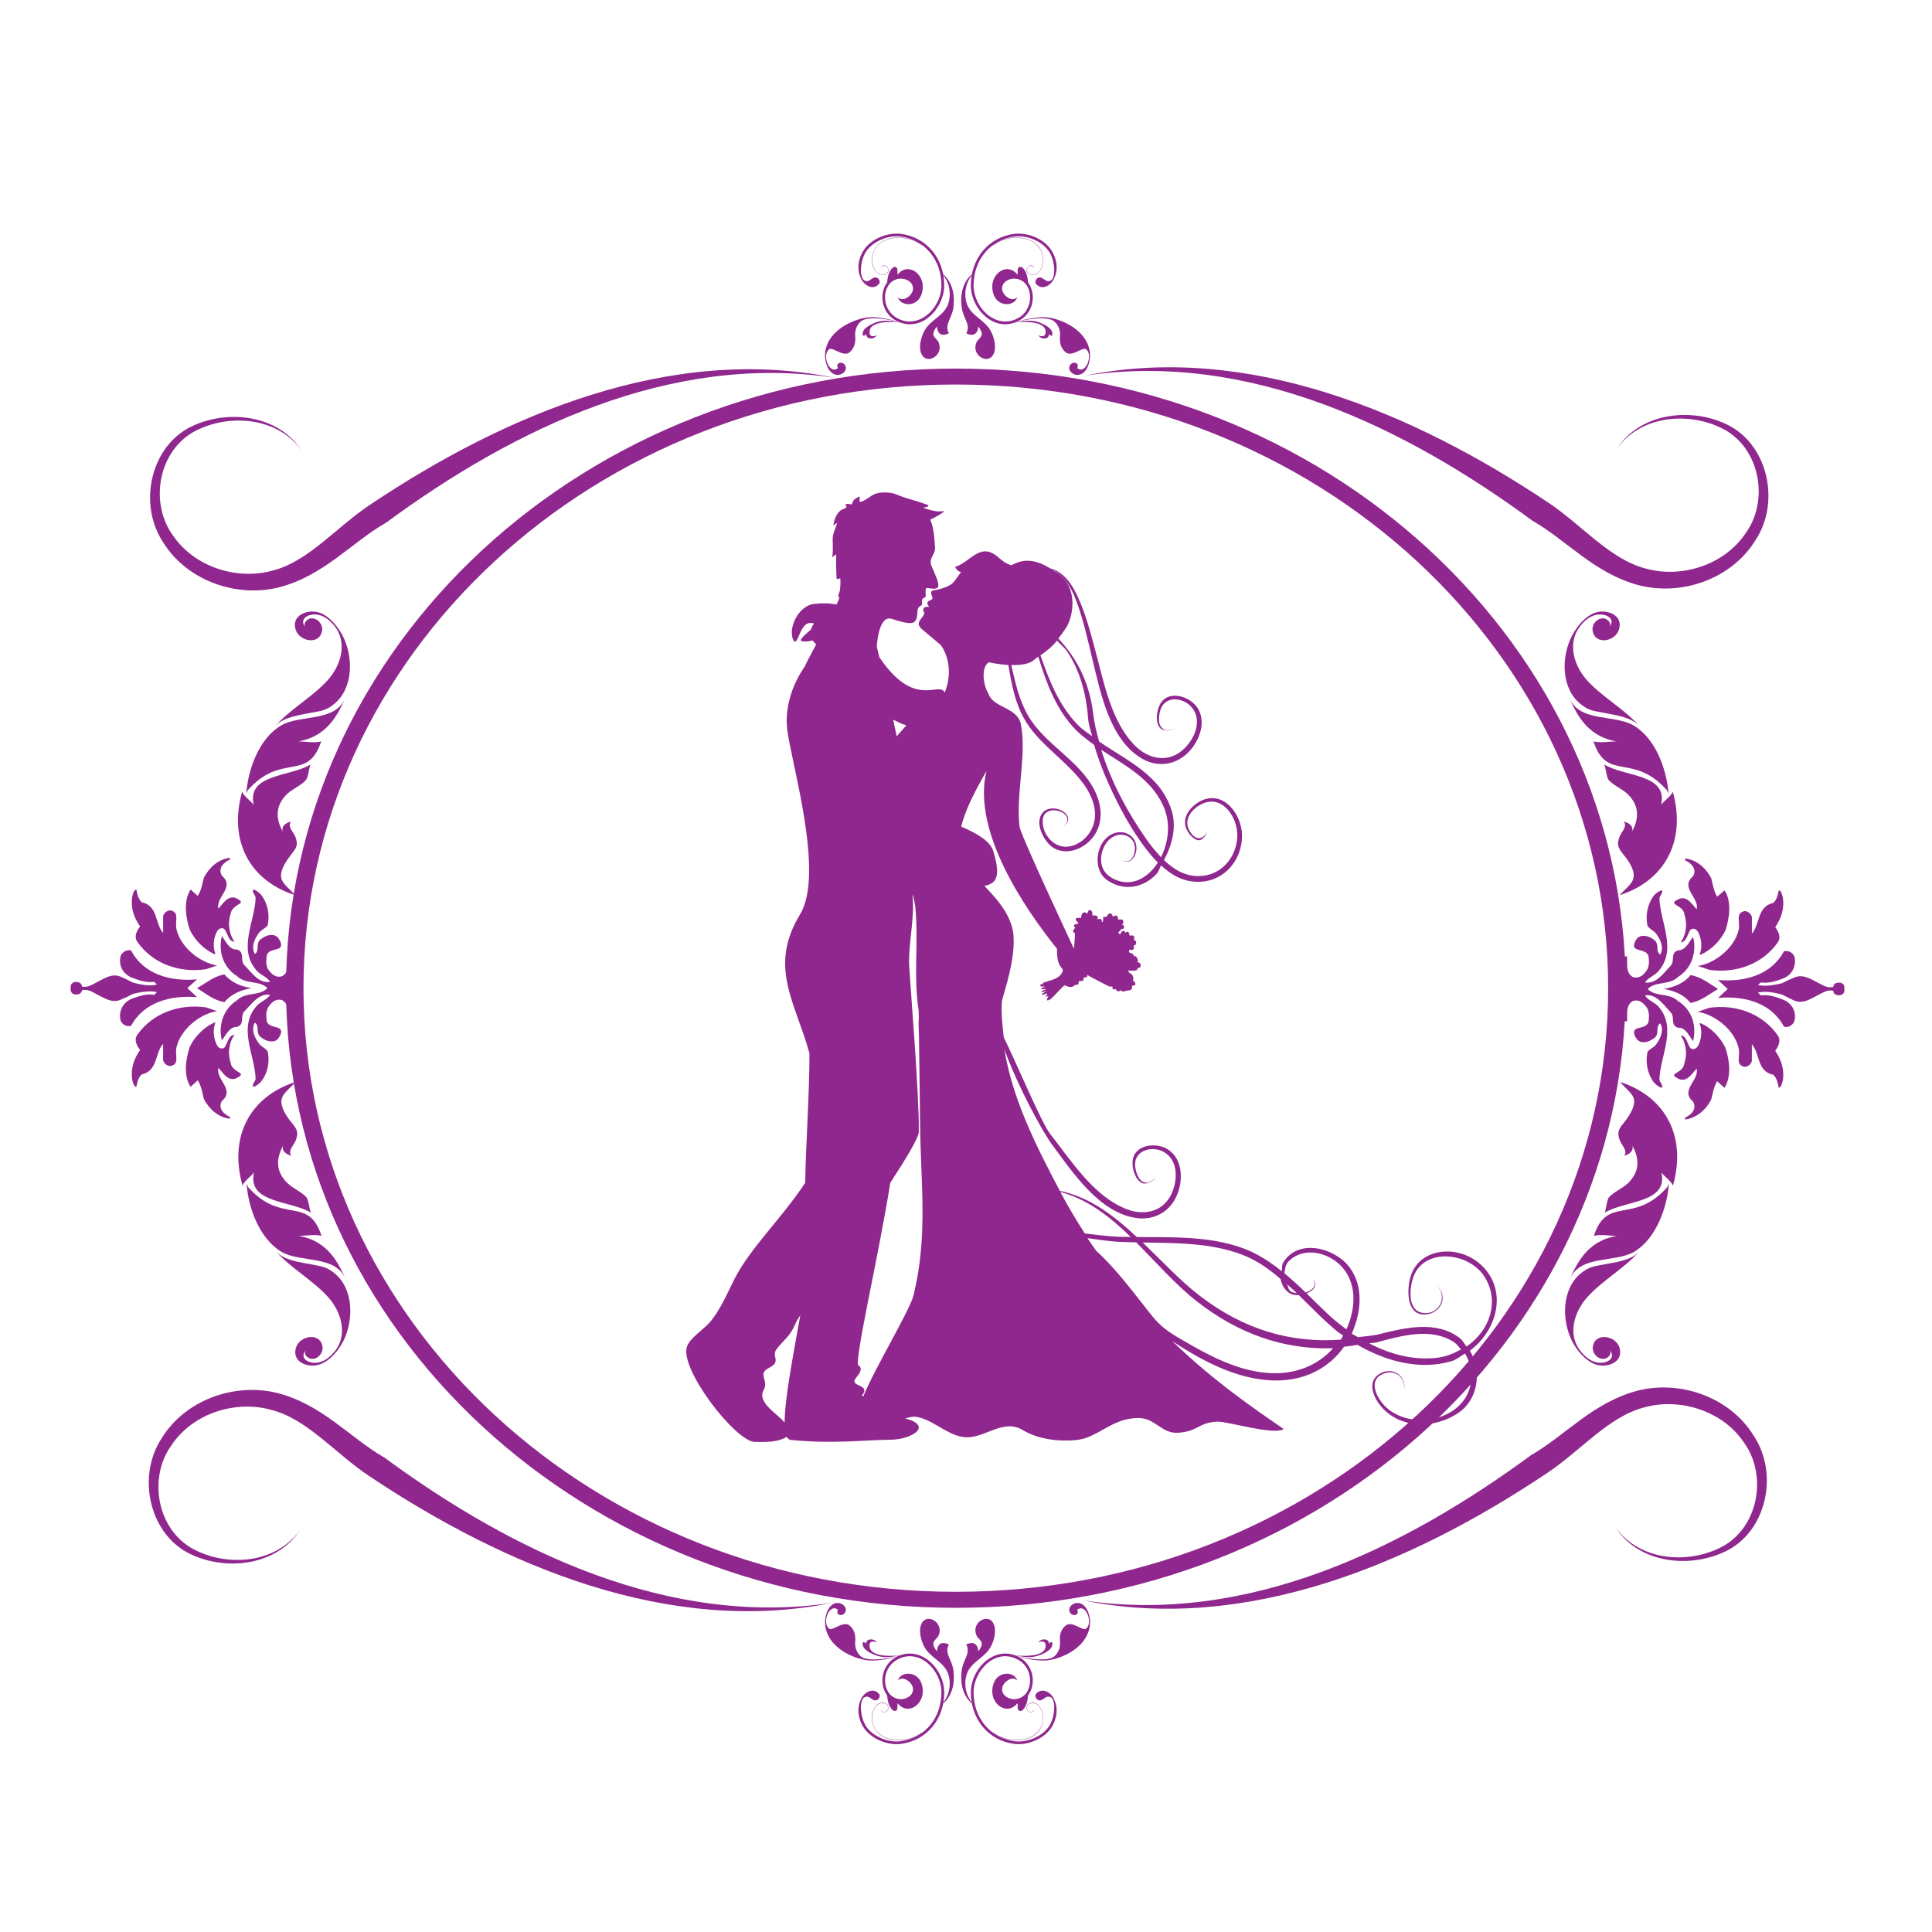 <?xml version="1.0" encoding="utf-8"?>
<!-- Generator: Adobe Illustrator 16.0.0, SVG Export Plug-In . SVG Version: 6.00 Build 0)  -->
<!DOCTYPE svg PUBLIC "-//W3C//DTD SVG 1.1//EN" "http://www.w3.org/Graphics/SVG/1.1/DTD/svg11.dtd">
<svg version="1.1" id="Layer_1" xmlns="http://www.w3.org/2000/svg" xmlns:xlink="http://www.w3.org/1999/xlink" x="0px" y="0px"
	 width="100px" height="100px" viewBox="0 0 100 100" enable-background="new 0 0 100 100" xml:space="preserve">
<g>
	<g>
		<path fill="none" d="M67.933,66.165c0.304,0.378,0.055,0.646-0.305,0.778c0.378,0.369,0.756,0.747,1.144,1.11
			c0.286,0.272,0.6,0.513,0.922,0.753c0.438-0.982,0.553-2.162-0.083-3.048c-0.637-0.886-2.062-1.323-2.914-0.47
			c-0.156,0.156-0.184,0.392-0.216,0.613c0.378,0.313,0.741,0.646,1.102,0.995C67.933,66.791,68.199,66.543,67.933,66.165z"/>
		<path fill="none" d="M67.121,66.93c-0.166-0.162-0.341-0.304-0.507-0.457c0.064,0.126,0.068,0.286,0.193,0.37
			C66.89,66.902,67.01,66.916,67.121,66.93z"/>
		<path fill="none" d="M69.398,69.34c0.046-0.068,0.082-0.146,0.12-0.215c-0.074-0.06-0.171-0.103-0.245-0.162
			c-0.732-0.591-1.378-1.272-2.047-1.928c-0.18,0.005-0.354-0.022-0.475-0.096c-0.258-0.162-0.415-0.442-0.471-0.742
			c-0.59-0.503-1.217-0.959-1.973-1.249c-1.632-0.623-3.42-0.608-5.163-0.637c1.005,0.964,1.955,1.996,2.969,2.77
			C64.346,68.793,66.771,69.534,69.398,69.34z"/>
		<path fill="none" d="M60.096,44.369c0.423-0.872,0.502-1.862,0.078-2.738c-0.65-1.356-1.969-2.029-3.177-2.822
			c0.517,1.664,1.383,3.273,2.352,4.647C59.57,43.774,59.823,44.078,60.096,44.369z"/>
		<path fill="none" d="M53.854,33.918c0.461,1.332,0.978,2.641,1.982,3.65c0.202,0.203,0.456,0.36,0.691,0.535
			c-0.074-0.295-0.176-0.585-0.203-0.885c-0.092-1.221-0.387-2.448-1.078-3.481c-0.147-0.221-0.36-0.382-0.535-0.58
			C54.462,33.466,54.176,33.701,53.854,33.918z"/>
		<path fill="none" d="M40.204,69.82c-0.318,0.415,0.294,0.632-0.42,0.991c-0.588,0.295,0.019,0.649-0.249,1.121
			c-0.364,0.646,0.618,1.17,1.079,1.696c0-1.255,0.461-3.577,0.812-5.56c-0.129,0.202-0.212,0.351-0.249,0.433
			C40.872,69.212,40.604,69.304,40.204,69.82z"/>
		<path fill="none" d="M56.149,63.846c0.571,0.064,1.152,0.144,1.678,0.166c0.23,0.01,0.471,0.01,0.7,0.014
			c-1.078-1.05-2.24-1.959-3.642-2.327c0.009,0.019,0.019,0.037,0.027,0.055C55.311,62.5,55.725,63.182,56.149,63.846z"/>
		<path fill="none" d="M71.242,69.484c-0.129,0.031-0.249,0.022-0.369,0.05c1.061,0.55,2.231,0.877,3.458,0.751
			c0.488-0.05,0.903-0.225,1.291-0.438c-0.12-0.142-0.227-0.29-0.388-0.396C74.018,68.695,72.524,69.147,71.242,69.484z"/>
		<path fill="none" d="M46.911,37.537c-0.276-0.064-0.451-0.189-0.682-0.286c0.065,0.286,0.125,0.572,0.184,0.858
			C46.648,37.841,46.865,37.611,46.911,37.537z"/>
		<path fill="none" d="M61.916,67.331c-1.074-0.843-2.061-1.982-3.106-3.028c-0.332-0.009-0.669-0.014-0.991-0.032
			c-0.488-0.027-1.015-0.116-1.531-0.185c0.147,0.235,0.305,0.437,0.457,0.659c1.322,1.198,2.595,3.089,3.158,3.675
			c0.488,0.515,1.152,0.852,1.761,1.206c1.263,0.721,2.646,1.384,4.125,1.448c1.231,0.056,2.402-0.373,3.214-1.29
			C66.439,69.875,64.041,69.013,61.916,67.331z"/>
		<path fill="none" d="M47.566,53.687c-0.019-0.439-0.028-0.794-0.009-1.025c0-0.123-0.005-0.243-0.01-0.359
			c-0.276-1.792,0.004-3.558-0.171-5.356c-0.023-0.207-0.078-0.401-0.124-0.604c0,0.004-0.024,0.009-0.024,0.009
			c0.134,1.189-0.235,2.512-0.166,3.71c0.061,1.032,0.521,6.63,0.494,8.524c-0.005,0.3-0.627,1.332-1.476,2.637
			c-0.618,3.899-1.908,9.321-1.641,9.46c0.277,0.151-0.028,0.502-0.139,0.642c-0.382,0.487,0.83,0.295,0.305,0.917
			c0.037-0.006,0.046,0.032,0.074,0.041c0.646-1.554,2.407-4.439,2.609-5.251c0.755-3.14,0.359-5.771,0.332-8.972
			C47.616,57.673,47.593,55.649,47.566,53.687z"/>
		<path fill="none" stroke="#90278E" stroke-width="0" stroke-linecap="round" stroke-linejoin="round" d="M60.662,58.973
			c0.014,0.088,0.023,0.176,0.037,0.259"/>
		<path fill="#90278E" d="M60.787,37.496c0.055,0.064,0.045,0.115,0.018,0.166C60.832,37.615,60.832,37.56,60.787,37.496z"/>
		<path fill="#90278E" d="M59.708,60.763c0.078,0.036,0.092,0.087,0.088,0.142C59.8,60.854,59.782,60.804,59.708,60.763z"/>
		<path fill="#90278E" d="M77.097,65.994c-1.041-1.646-3.554-1.618-4.079,0.06c-0.208,0.659-0.245,2.057,0.773,1.982
			c0.816-0.069,1.189-0.95,0.567-1.502c0.613,0.586,0.12,1.563-0.733,1.419c-0.839-0.143-0.663-1.456-0.409-2.005
			c0.645-1.373,2.876-1.112,3.65,0.179c0.761,1.259,0.235,2.753-0.958,3.569c-0.12-0.148-0.204-0.327-0.36-0.443
			c-1.208-0.922-2.816-0.533-4.158-0.197c-0.378,0.097-0.729,0.101-1.097,0.156c-0.106-0.064-0.222-0.11-0.327-0.186
			c0.493-1.096,0.631-2.446-0.12-3.438c-0.757-1.005-2.66-1.517-3.435-0.227c-0.074,0.124-0.046,0.286-0.064,0.438
			c-0.655-0.52-1.352-0.981-2.186-1.254c-1.705-0.57-3.531-0.502-5.319-0.516c-1.185-1.111-2.453-2.075-3.983-2.389
			c-1.227-2.318-2.462-4.761-2.872-7.33c0.678,1.899,1.974,4.271,2.476,4.947c1.06,1.424,2.448,3.536,4.38,3.79
			c0.881,0.119,1.673-0.305,2.047-1.121c0.35-0.746,0.359-1.877-0.393-2.401c-0.613-0.438-1.83-0.304-1.876,0.613
			c-0.019,0.373,0.139,0.954,0.525,1.106c0.212,0.082,0.637-0.152,0.65-0.342c-0.023,0.148-0.31,0.305-0.43,0.313
			c-0.405,0.019-0.57-0.508-0.607-0.825c-0.106-0.898,0.986-1.152,1.604-0.683c0.682,0.503,0.571,1.604,0.184,2.255
			c-0.47,0.789-1.374,0.944-2.199,0.636c-1.729-0.646-2.908-2.529-3.996-3.913c-0.447-0.563-1.762-3.715-2.397-4.992
			c-0.064-0.608-0.143-1.217-0.097-1.845c0.022-0.295,0.917-2.632,0.503-3.941c-0.268-0.843-0.84-1.447-1.406-2.052
			c0.649-0.129,0.853-0.525,0.447-1.83c-0.157-0.489-0.858-0.908-1.651-1.24c0.193-0.802,0.654-1.738,1.309-2.881
			c-0.765,3.121,1.982,7.123,3.651,9.206c-0.027,1.052,0.368,0.927,0.286,1.172c-0.139,0.418-0.701,0.451-1.032,0.604
			c0.014,0.019,0.027,0.036,0.036,0.051c-0.047,0-0.102,0-0.156,0.018c-0.019,0.046,0.009,0.056,0.055,0.056
			c-0.009,0-0.027,0.004-0.046,0.004c0,0.069,0.115,0.051,0.202,0.042c0,0.004,0.01,0.014,0.01,0.027
			c-0.01,0-0.023,0.005-0.032,0.005c-0.041,0.02-0.083,0.042-0.125,0.057c-0.009,0.014-0.009,0.041,0,0.055
			c0.057,0.014,0.102-0.01,0.157-0.01c0.009,0,0.027-0.004,0.041-0.004c0.005,0.009,0.014,0.022,0.014,0.032
			c-0.101,0.032-0.229,0.073-0.216,0.124c0.061,0.009,0.105,0,0.151-0.019c0.028-0.005,0.064-0.023,0.093-0.032
			c0.005,0.009,0.01,0.014,0.01,0.014c-0.093,0.055-0.254,0.135-0.236,0.199c0.038-0.032,0.125-0.032,0.171-0.046
			c0.027-0.01,0.065-0.032,0.102-0.043c0.005,0.014,0.01,0.028,0.014,0.043c-0.041,0.036-0.078,0.077-0.06,0.123
			c0.032,0.015,0.064-0.004,0.092-0.027c0.01,0.014,0.01,0.027,0.019,0.042c-0.046,0.05-0.083,0.109-0.064,0.176
			c0.056,0.014,0.088-0.005,0.111-0.039c0.004,0.01,0.009,0.021,0.009,0.025c0.175-0.103,0.618-0.65,0.788-0.762
			c0.23,0.101,0.3,0.114,0.457,0.055c0.009-0.037,0.082-0.041,0.087-0.073c0.046,0.005,0.125-0.032,0.171-0.019
			c-0.01-0.051,0.027-0.129,0.019-0.181c0.064,0.021,0.165-0.027,0.235-0.014c-0.005-0.051,0.027-0.128,0.019-0.17
			c0.05,0.005,0.124-0.027,0.17-0.018c0.01-0.037,0.01-0.074,0.01-0.117c0.193,0.121,1.078,0.572,1.129,0.595
			c0.037,0.019,0.115,0,0.161,0.004c0.019,0.048,0.037,0.107,0.046,0.153c0.074,0.014,0.098-0.009,0.157-0.023
			c-0.01,0.074,0.061,0.129,0.129,0.12c0.064,0,0.083-0.019,0.129-0.069c0.064,0.161,0.239,0.032,0.351,0.027
			c0.147-0.004,0.259-0.055,0.212-0.235c0.083-0.022,0.222-0.022,0.171-0.146c-0.032-0.083-0.078-0.121-0.148-0.135
			c0.015-0.005,0.033-0.009,0.047-0.014c0.014-0.11,0.005-0.221-0.078-0.295c-0.078-0.078-0.189-0.101-0.171-0.22
			c0.042,0,0.069,0.028,0.124,0.023c0.028,0,0.047-0.009,0.074-0.009c0.019,0,0.056,0.014,0.083,0.009
			c0.041,0,0.147-0.018,0.175-0.06c0.01-0.023,0.01-0.047,0-0.07c0.07,0.009,0.171-0.05,0.176-0.119
			c0.009-0.116-0.064-0.203-0.185-0.189c0.083-0.05,0.027-0.175-0.009-0.235c-0.046-0.092-0.103-0.101-0.194-0.074
			c0.042-0.023,0.019-0.097-0.009-0.12c-0.056-0.046-0.139-0.023-0.185-0.083c-0.037-0.051-0.028-0.129,0.042-0.143
			c0.041-0.009,0.06,0.032,0.078,0.032c0.056,0,0.064-0.055,0.11-0.064c0.005-0.051,0.019-0.147-0.037-0.152
			c0.056-0.046,0.13-0.038,0.148-0.12c0.022-0.069,0.009-0.184-0.093-0.175c-0.01-0.07,0.027-0.171-0.027-0.227
			c-0.037-0.037-0.166-0.041-0.203-0.009c-0.037-0.055-0.005-0.147-0.083-0.198c-0.064-0.032-0.111,0-0.147,0.05
			c-0.014-0.083-0.074-0.143-0.162-0.087c-0.077,0.046-0.041,0.166-0.17,0.134c0.005-0.047-0.041-0.083,0-0.116
			c0.064-0.064,0.102-0.009,0.083-0.12c0.073-0.004,0.157-0.009,0.185-0.092c0.022-0.083-0.055-0.147-0.129-0.147
			c0.036-0.033,0.063,0.005,0.078-0.056c0.014-0.042,0.014-0.124-0.004-0.166c-0.052-0.083-0.177-0.037-0.259-0.046
			c-0.01-0.069,0.009-0.152-0.064-0.193c-0.083-0.046-0.134,0.041-0.213,0.05c0.01-0.105-0.096-0.216-0.202-0.152
			c-0.055,0.032-0.065,0.125-0.129,0.152c-0.042,0.019-0.111,0-0.157,0.005c-0.009,0.06,0.027,0.313-0.092,0.263
			c0.037-0.037,0.037-0.102-0.019-0.134c-0.074-0.046-0.147-0.009-0.222,0c0.074-0.027,0.051-0.143,0-0.18
			c-0.046-0.027-0.166-0.027-0.221-0.009l-0.005,0.005c0.005-0.088,0.005-0.203-0.064-0.263c-0.134-0.12-0.171,0.088-0.207,0.17
			c-0.037-0.087-0.166-0.11-0.236-0.041c-0.06,0.05-0.078,0.175-0.082,0.249c-0.069,0.005-0.227-0.037-0.264,0.037
			c-0.073,0.125,0.231,0.207,0.079,0.262c-0.047,0.014-0.11,0.009-0.152,0.046c-0.074,0.069,0.01,0.115,0.037,0.175
			c-0.046,0.032-0.134,0.129-0.111,0.198c0.01,0.023,0.065,0.042,0.084,0.055c0.032,0.028-0.037,0.835-0.046,0.812
			c-0.061-0.143-2.572-5.481-2.804-6.27c-0.221-1.646,0.378-3.715,0.064-5.338c-0.171-0.89-1.429-0.848-1.673-1.572
			c-0.318-0.525-0.373-1.411,0.014-1.641c0.036,0.009,0.483,0.11,1.009,0.139c0.147,0.848,0.291,1.691,0.66,2.479
			c0.691,1.479,2.144,2.282,3.125,3.536c0.42,0.526,0.766,1.227,0.691,1.922c-0.073,0.715-0.659,1.383-1.392,1.466
			c-0.756,0.083-1.374-0.687-1.3-1.415c0.101-0.913,1.862-0.323,1.069,0.382c0.765-0.585-0.471-1.258-1.015-0.784
			c-0.563,0.502,0,1.595,0.521,1.895c0.71,0.405,1.604,0.009,2.051-0.604c0.53-0.728,0.434-1.65,0.037-2.416
			c-0.802-1.559-2.554-2.333-3.43-3.845c-0.466-0.807-0.659-1.711-0.867-2.614c0.323,0.009,0.655-0.009,0.94-0.12
			c0.176-0.064,0.305-0.216,0.461-0.313c0.397,1.305,0.867,2.582,1.771,3.61c0.327,0.364,0.711,0.668,1.116,0.955
			c0.202,0.7,0.465,1.382,0.761,2.037c0.521,1.157,1.129,2.296,1.895,3.306c0.198,0.263,0.414,0.516,0.646,0.752
			c-0.489,0.755-1.3,1.281-2.213,0.88c-0.387-0.175-0.673-0.452-0.72-0.899c-0.055-0.502,0.198-1.134,0.688-1.351
			c0.41-0.189,0.927,0,1.037,0.457c0.102,0.4-0.185,1.12-0.673,0.747c0.401,0.346,0.747-0.125,0.77-0.526
			c0.037-0.553-0.429-0.954-0.973-0.871c-1.061,0.166-1.401,1.816-0.581,2.443c0.858,0.627,1.918,0.452,2.613-0.313
			c0.106-0.115,0.134-0.291,0.218-0.419c0.571,0.525,1.235,0.903,2.083,0.843c1.255-0.088,2.111-1.17,2.107-2.393
			c-0.005-1.074-0.945-2.374-2.135-1.789c-0.488,0.244-0.968,0.793-0.77,1.378c0.082,0.24,0.313,0.549,0.562,0.636
			c0.281,0.106,0.475-0.244,0.559-0.452c-0.286,0.567-0.711,0.434-0.969-0.087c-0.268-0.549,0.185-1.079,0.655-1.309
			c1.088-0.54,1.89,0.705,1.853,1.673c-0.046,1.143-0.894,2.079-2.064,2.051c-0.706-0.018-1.254-0.373-1.733-0.83
			c0.433-0.793,0.663-1.715,0.396-2.572c-0.58-1.831-2.295-2.563-3.752-3.563c-0.139-0.489-0.254-0.987-0.313-1.48
			c-0.185-1.544-0.825-2.826-1.798-3.85c0.203-0.272,0.419-0.534,0.544-0.834c0.198-0.489,0.442-1.679-0.447-2.461
			c-0.171-0.148-0.291-0.185-0.442-0.286c0.654,0.258,1.037,1,1.271,1.623c0.365,0.959,0.586,1.982,0.826,2.979
			c0.424,1.724,0.885,4.208,2.572,5.19c0.765,0.447,1.659,0.364,2.318-0.239c0.613-0.554,1.057-1.595,0.572-2.37
			c-0.401-0.636-1.572-0.982-1.969-0.162c-0.166,0.341-0.239,0.932,0.056,1.221c0.161,0.157,0.646,0.111,0.728-0.055
			c-0.073,0.129-0.4,0.162-0.512,0.12c-0.382-0.134-0.336-0.692-0.243-0.996c0.253-0.872,1.354-0.678,1.746-0.01
			c0.429,0.729-0.097,1.701-0.705,2.148c-0.742,0.548-1.636,0.341-2.277-0.258c-1.336-1.272-1.696-3.461-2.167-5.158
			c-0.239-0.886-0.479-1.784-0.866-2.618c-0.276-0.618-0.737-1.31-1.429-1.467c-1.25-0.788-1.891-0.152-2.029-0.166
			c-0.267-0.087-0.423-0.207-0.69-0.437c-0.913-0.775-1.411,0.295-2.204,0.53c0.083,0.161,0.189,0.239,0.313,0.272
			c-0.189,0.212-0.332,0.544-0.6,0.682c-0.359,0.185-0.617,0.221-0.848,0.263c-0.092,0.018-0.148,0.083-0.042,0.332
			c0.105,0.257-0.447,0.101-0.18,0.498c0.055,0.083-0.175-0.069-0.268,0.101c-0.083,0.152,0.064,0.157,0.032,0.268
			c-0.087,0.286-0.54,0.457-0.087,0.834c0.516,0.424,0.95,0.802,0.95,0.802s0.774,0.982,0.203,2.439
			c-0.332-0.595-1.559,0.903-3.397-1.831c-0.069-0.295-0.12-0.516-0.125-0.548c0.032-0.452,0.175-1.572,0.747-1.434
			c0.175,0.046,1.042,0.382,1.226,0.143c0.24-0.3-0.009-0.66,0.313-0.82c0.116-0.051,0.028-0.222,0.065-0.318
			c0.028-0.093,0.138-0.065,0.175-0.152c0.032-0.07-0.061-0.457,0.083-0.443c0.147,0.019,0.47,0.092,0.554-0.037
			c0.096-0.166-0.134-0.623-0.185-0.765c-0.073-0.203-0.239-0.429-0.175-0.668c0.065-0.227,0.227-0.36,0.213-0.618
			c-0.038-0.618-0.083-1.088-0.25-1.447c0.286-0.138,0.627-0.323,0.729-0.443c-0.305,0.028-0.475,0.042-1.098-0.175
			c0.055-0.023,0.291-0.023,0.277-0.125c-0.203-0.097-0.922-0.313-1.148-0.377c-0.281-0.079-0.557-0.222-0.746-0.259
			c-0.268-0.045-0.623-0.05-0.881,0.051c-0.244,0.097-0.516,0.383-0.784,0.411c-0.009-0.093-0.009-0.18,0.009-0.272
			c-0.055-0.037-0.285,0.143-0.313,0.175c-0.046,0.069-0.083,0.147-0.101,0.226c-0.116-0.004-0.25-0.074-0.351,0.023
			c0.212,0.139-0.074,0.198-0.185,0.259c-0.253,0.138-0.405,0.548-0.414,0.816c0.055-0.056,0.115-0.106,0.184-0.139
			c-0.064,0.271-0.23,0.544-0.226,0.83c0.004,0.305,0.023,0.659-0.023,0.955c0.019-0.042,0.175-0.129,0.203-0.162
			c-0.009,0.405,0,0.885,0.023,1.282c0.037-0.009,0.152-0.009,0.184-0.046c0.032,0.203,0.005,0.612-0.041,0.723
			c-0.028,0.088-0.116,0.245,0.009,0.277c-0.028,0.083-0.102,0.239-0.157,0.364c-0.355-0.074-0.743-0.083-1.171-0.032
			c-0.831,0.097-1.411,1.365-1.02,1.94c0.25,0.139,0.305-1.175,1.024-0.927c-0.079,0.102-0.129,0.208-0.152,0.305
			c-0.25,0.226-0.613,0.507-0.508,0.608c0.24,0.037,0.429,0.009,0.59-0.037c0.027,0.06,0.138,0.147,0.18,0.212
			c-0.175,0.323-0.327,0.609-0.419,0.789c-0.056,0.102-0.111,0.23-0.17,0.359c-0.005,0.009-0.015,0.009-0.02,0.014
			c-0.907,1.355-0.963,2.559-0.889,3.199c0.175,1.655,1.968,7.478,0.664,9.612c-1.657,2.724-0.221,4.564,0.489,7.187
			c0,2.176-0.18,4.477-0.221,6.707c-1.263,1.891-2.808,3.33-3.64,4.934c-0.392,0.765-0.745,1.65-1.32,2.305
			c-0.318,0.355-0.973,0.77-1.148,1.202c-0.457,1.126,2.494,4.938,3.496,4.966c0.618,0.014,1.22,0.005,1.648-0.259
			c0.005,0,0.005-0.009,0.009-0.014c0.05,0.102,0.116,0.153,0.198,0.167c2.217,0.221,3.725,0.005,5.181-0.009
			c1.106-0.01,2.222-0.726,0.747-1.103h-0.009c0.208-0.051,0.406-0.102,0.535-0.088c0.844,0.102,1.54,0.867,2.397,1.037
			c1.106,0.227,2.084-1.005,3.181-0.341c0.784,0.476,1.854,0.6,2.748,0.512c1.153-0.106,1.862-1.171,3.264-1.139
			c0.839,0.014,1.162,0.812,2.015,0.762c1.074-0.075,1.02-0.526,2.033-0.577c0.507-0.022,2.969,0.729,3.431,0.383
			c-1.485-1.028-3.578-2.439-5.759-4.545c1.701,1.119,3.688,2.16,5.739,2.019c1.291-0.092,2.406-0.683,3.145-1.733
			c0.229-0.022,0.47-0.061,0.7-0.098c1.461,0.854,3.236,1.327,4.851,0.849c0.275-0.082,0.479-0.263,0.709-0.4
			c0.443,0.7,0.461,1.664-0.027,2.369c-0.881,1.272-3.033,1.435-4.104,0.363c-0.451-0.446-0.916-1.373-0.082-1.691
			c0.617-0.239,1.139,0.213,1.068,0.836c0.12-0.748-0.626-1.218-1.276-0.826c-0.637,0.382-0.346,1.148,0.019,1.613
			c0.982,1.254,2.835,1.264,4.089,0.387c1.024-0.714,1.181-2.172,0.567-3.199C77.346,68.98,77.899,67.267,77.097,65.994z
			 M60.174,41.631c0.424,0.875,0.345,1.866-0.078,2.738c-0.272-0.291-0.525-0.595-0.747-0.913c-0.969-1.374-1.835-2.983-2.352-4.647
			C58.205,39.602,59.523,40.275,60.174,41.631z M55.246,33.738c0.691,1.033,0.986,2.26,1.078,3.481
			c0.027,0.3,0.129,0.59,0.203,0.885c-0.235-0.175-0.489-0.332-0.691-0.535c-1.005-1.009-1.521-2.318-1.982-3.65
			c0.322-0.217,0.608-0.452,0.857-0.761C54.886,33.355,55.099,33.517,55.246,33.738z M40.613,73.629
			c-0.461-0.526-1.443-1.051-1.079-1.696c0.268-0.472-0.339-0.826,0.249-1.121c0.714-0.359,0.102-0.576,0.42-0.991
			c0.401-0.517,0.668-0.608,0.973-1.318c0.037-0.082,0.119-0.23,0.249-0.433C41.075,70.052,40.613,72.374,40.613,73.629z
			 M66.696,65.289c0.853-0.854,2.277-0.416,2.914,0.47c0.636,0.886,0.521,2.065,0.083,3.048c-0.322-0.24-0.636-0.48-0.922-0.753
			c-0.388-0.363-0.766-0.741-1.144-1.11c0.359-0.133,0.608-0.4,0.305-0.778c0.267,0.378,0,0.626-0.351,0.732
			c-0.36-0.35-0.724-0.682-1.102-0.995C66.513,65.681,66.54,65.445,66.696,65.289z M67.121,66.93
			c-0.111-0.014-0.231-0.027-0.313-0.087c-0.125-0.084-0.129-0.244-0.193-0.37C66.78,66.626,66.955,66.768,67.121,66.93z
			 M64.309,64.948c0.756,0.29,1.383,0.746,1.973,1.249c0.056,0.3,0.213,0.58,0.471,0.742c0.12,0.073,0.295,0.101,0.475,0.096
			c0.669,0.655,1.314,1.337,2.047,1.928c0.074,0.06,0.171,0.103,0.245,0.162c-0.038,0.068-0.074,0.146-0.12,0.215
			c-2.628,0.194-5.053-0.547-7.284-2.259c-1.014-0.773-1.964-1.806-2.969-2.77C60.889,64.34,62.677,64.325,64.309,64.948z
			 M58.527,64.025c-0.229-0.004-0.47-0.004-0.7-0.014c-0.525-0.022-1.106-0.102-1.678-0.166c-0.425-0.664-0.839-1.346-1.236-2.093
			c-0.009-0.018-0.019-0.036-0.027-0.055C56.287,62.066,57.449,62.976,58.527,64.025z M46.911,37.537
			c-0.046,0.074-0.263,0.304-0.498,0.572c-0.06-0.286-0.119-0.572-0.184-0.858C46.459,37.348,46.634,37.473,46.911,37.537z
			 M47.289,67.031c-0.203,0.812-1.964,3.697-2.609,5.251c-0.028-0.009-0.037-0.047-0.074-0.041c0.525-0.622-0.687-0.43-0.305-0.917
			c0.111-0.14,0.416-0.49,0.139-0.642c-0.268-0.139,1.023-5.561,1.641-9.46c0.849-1.305,1.471-2.337,1.476-2.637
			c0.027-1.895-0.434-7.492-0.494-8.524c-0.069-1.198,0.3-2.521,0.166-3.71c0,0,0.024-0.005,0.024-0.009
			c0.045,0.203,0.101,0.397,0.124,0.604c0.175,1.798-0.105,3.564,0.171,5.356c0.004,0.116,0.01,0.236,0.01,0.359
			c-0.019,0.231-0.01,0.586,0.009,1.025c0.027,1.963,0.05,3.986,0.055,4.373C47.648,61.26,48.044,63.892,47.289,67.031z
			 M65.788,71.074c-1.479-0.064-2.862-0.728-4.125-1.448c-0.608-0.354-1.272-0.691-1.761-1.206
			c-0.563-0.586-1.836-2.477-3.158-3.675c-0.152-0.223-0.31-0.424-0.457-0.659c0.517,0.068,1.043,0.157,1.531,0.185
			c0.322,0.019,0.659,0.023,0.991,0.032c1.046,1.046,2.032,2.186,3.106,3.028c2.125,1.682,4.523,2.544,7.086,2.453
			C68.19,70.701,67.02,71.13,65.788,71.074z M74.331,70.285c-1.227,0.126-2.397-0.201-3.458-0.751c0.12-0.027,0.24-0.019,0.369-0.05
			c1.282-0.337,2.775-0.789,3.992-0.032c0.161,0.105,0.268,0.254,0.388,0.396C75.234,70.061,74.819,70.235,74.331,70.285z"/>
	</g>
	<g>
		<g>
			<path fill-rule="evenodd" clip-rule="evenodd" fill="#90278E" d="M14.814,29.115"/>
		</g>
		<g>
			<g>
				<path fill="#90278E" d="M8.821,55.179c0.507-0.092,0.206-0.572,0.32-0.995c0.233-0.94,1.247-1.729,2.101-1.845l-0.588-0.202
					c-1.388-0.185-2.754,0.3-3.549,1.429c-0.189,0.263-0.012,0.576,0.147,0.784c-0.311,0.442-0.489,0.926-0.413,1.521
					c0.041,0.153,0.076,0.375,0.221,0.384c0.044-0.245,0.097-0.489,0.281-0.646c0.839-0.185,0.675-1.121,1.102-1.576
					c0,0.229,0,0.608,0,0.842C8.475,55.022,8.636,55.179,8.821,55.179z"/>
				<path fill="#90278E" d="M11.481,56.991c0.707-0.595-0.33-1.121-0.177-1.716c0.218,0.208,0.442,0.674,0.868,0.558
					c0.507-0.225,0.266-0.271,0.033-0.433c-0.109-0.082-0.243-0.194-0.266-0.392c-0.164-0.471-0.09-1.047,0.196-1.443
					c-0.304,0-0.353,0.435-0.516,0.659c-0.12,0.093-0.295,0.037-0.377-0.105c-0.183-0.327-0.247-0.826-0.09-1.189h-0.069
					c-0.538,0.253-0.994,0.709-1.261,1.254c-0.192,0.581-0.351,1.476,0.043,2.07l0.369-0.336c0.193,0.298,0.233,0.641,0.32,0.968
					c0.288,0.543,0.75,0.949,1.347,1.019v-0.094C11.901,57.811,11.19,57.518,11.481,56.991z"/>
				<path fill="#90278E" d="M6.784,49.195c-0.224-0.05-0.438,0.064-0.538,0.281c-0.129,0.498,0.122,0.917,0.538,1.111
					c0.373,0.138,0.753,0.286,1.203,0.235l0.136,0.138c-0.362,0.101-0.864,0-1.243-0.101c-0.177-0.089-0.371-0.194-0.562-0.272
					c-0.461-0.24-0.843,0.014-1.268,0.235c-0.243,0.119-0.509,0.318-0.809,0.238c-0.012-0.119-0.072-0.229-0.312-0.238
					c-0.136,0.009-0.299,0.092-0.27,0.323c-0.03,0.252,0.134,0.331,0.27,0.331c0.24,0,0.3-0.12,0.312-0.217
					c0.3-0.087,0.566,0.097,0.809,0.23c0.424,0.212,0.807,0.47,1.268,0.221c0.191-0.069,0.385-0.17,0.562-0.267
					c0.378-0.088,0.881-0.185,1.243-0.088l-0.136,0.134c-0.45-0.063-0.83,0.083-1.203,0.221c-0.416,0.194-0.667,0.627-0.538,1.126
					c0.099,0.208,0.313,0.317,0.538,0.263c0.666-1.245,2.079-1.595,3.414-1.485l-0.5-0.469l0.5-0.453
					C8.863,50.81,7.45,50.462,6.784,49.195z"/>
				<path fill="#90278E" d="M6.839,46.43c-0.076,0.594,0.102,1.083,0.413,1.521c-0.159,0.212-0.336,0.516-0.147,0.793
					c0.795,1.138,2.162,1.623,3.549,1.425l0.588-0.194c-0.854-0.139-1.868-0.899-2.101-1.854c-0.115-0.428,0.187-0.898-0.32-1
					c-0.185,0-0.346,0.157-0.378,0.304c0,0.235,0,0.627,0,0.862c-0.427-0.475-0.263-1.416-1.102-1.581
					c-0.184-0.181-0.237-0.397-0.281-0.665C6.915,46.065,6.88,46.282,6.839,46.43z"/>
				<path fill="#90278E" d="M11.481,45.323c-0.291-0.535,0.42-0.834,0.42-0.834v-0.092c-0.597,0.083-1.059,0.479-1.347,1.028
					c-0.087,0.313-0.127,0.66-0.32,0.95l-0.369-0.332c-0.395,0.608-0.235,1.513-0.043,2.079c0.267,0.544,0.723,1.01,1.261,1.259
					h0.069c-0.157-0.374-0.093-0.871,0.09-1.185c0.083-0.143,0.257-0.203,0.377-0.102c0.164,0.202,0.212,0.65,0.516,0.65
					c-0.286-0.41-0.359-0.987-0.196-1.443c0.023-0.189,0.157-0.318,0.266-0.396c0.232-0.17,0.474-0.198-0.033-0.438
					c-0.426-0.106-0.65,0.35-0.868,0.558C11.151,46.43,12.188,45.923,11.481,45.323z"/>
				<path fill="#90278E" d="M11.619,50.435c-0.537,0.083-0.966,0.458-1.422,0.711c0.456,0.281,0.885,0.645,1.422,0.723
					c0.353-0.428,0.869-0.627,1.395-0.723C12.488,51.062,11.972,50.86,11.619,50.435z"/>
				<path fill="#90278E" d="M14.901,52.838h0.563v-3.361h-0.563c-0.014,0.378,0.097,0.821-0.29,1.047
					c-0.36,0.119-0.597-0.144-0.758-0.393c-0.081-0.206-0.081-0.34-0.058-0.562c0-0.41,0.424-0.377,0.633-0.475
					c0.129-0.073,0.168-0.17,0.061-0.405c-0.095-0.152-0.086-0.18-0.279-0.277c-0.357-0.083-0.604,0.129-0.752,0.231
					c-0.23,0.253-0.009,0.548-0.262,0.737c-0.217-0.351-0.021-0.779,0.185-1.064c0.129-0.194,0.348-0.254,0.473-0.416
					c0.113-0.53,0.016-1.097-0.293-1.526c-0.111-0.166-0.364-0.332-0.454-0.332c-0.083,0.166,0.147,0.291,0.122,0.475
					c-0.053,1.186-0.89,2.577,0,3.652c0.193,0.293,0.581,0.354,0.752,0.654c-0.6,0.092-0.968-0.503-1.349-0.885
					c-0.214-0.268,0.056-0.641-0.362-0.793c-0.395,0.046-0.597-0.457-0.788-0.692c-0.187,0.774,0.055,1.618,0.788,2.07
					c0.448,0.446,1.173,0.207,1.57,0.623c-0.396,0.423-1.122,0.183-1.57,0.627c-0.733,0.465-0.975,1.318-0.788,2.068
					c0.191-0.222,0.394-0.714,0.788-0.687c0.417-0.157,0.148-0.508,0.362-0.789c0.381-0.373,0.75-0.968,1.349-0.875
					c-0.171,0.282-0.559,0.364-0.752,0.646c-0.89,1.083-0.053,2.47,0,3.66c0.025,0.166-0.205,0.304-0.122,0.457
					c0.09,0,0.343-0.153,0.454-0.336c0.309-0.402,0.406-0.988,0.293-1.499c-0.125-0.186-0.344-0.235-0.473-0.439
					c-0.205-0.284-0.401-0.7-0.185-1.05c0.253,0.198,0.032,0.476,0.262,0.723c0.148,0.107,0.395,0.31,0.752,0.235
					c0.193-0.082,0.184-0.128,0.279-0.268c0.107-0.247,0.068-0.341-0.061-0.4c-0.209-0.105-0.633-0.078-0.633-0.479
					c-0.023-0.235-0.023-0.341,0.058-0.554c0.161-0.268,0.398-0.53,0.758-0.414C14.998,52.002,14.887,52.45,14.901,52.838z"/>
			</g>
			<g>
				<path fill-rule="evenodd" clip-rule="evenodd" fill="#90278E" d="M16.114,36.891c-0.592,0.12-1.431,0.212-1.863,0.691
					c0.791-0.903,1.897-1.479,2.708-2.374c0.681-0.751,1.044-1.927,0.363-2.798c-0.289-0.364-0.697-0.668-1.186-0.595
					c-0.387,0.065-0.615,0.351-0.293,0.674c-0.209-0.208,0.051-0.466,0.268-0.484c0.332-0.024,0.613,0.327,0.56,0.636
					c-0.113,0.76-1.165,0.576-1.365-0.038c-0.258-0.793,0.682-1.102,1.263-0.88c0.514,0.198,0.945,0.742,1.18,1.208
					c0.546,1.079,0.544,2.697-0.455,3.508C16.873,36.786,16.63,36.791,16.114,36.891z"/>
				<path fill-rule="evenodd" clip-rule="evenodd" fill="#90278E" d="M12.832,40.893l-0.083,0.18c0.083-1.258,0.673-2.863,1.8-3.522
					c0.991-0.585,2.801-0.152,3.317-1.42c-0.461,1.088-1.077,2.006-2.418,2.245c0.228-0.009,0.913,0.102,1.178-0.009
					C15.939,40.497,14.581,38.924,12.832,40.893z"/>
				<path fill-rule="evenodd" clip-rule="evenodd" fill="#90278E" d="M14.644,43.064c-0.113-0.277,0.141-0.484,0.415-0.535
					c-0.201,0.254,0.141,0.54,0.235,0.797c0.15,0.415,0.048,0.567-0.219,0.899c-0.221,0.281-0.569,0.765-0.525,1.157
					c0.021,0.222,0.177,0.392,0.338,0.554c0.129,0.128,0.27,0.258,0.379,0.396c-2.372-0.766-3.442-2.84-2.736-5.347
					c0.149,0.295,0.435,0.442,0.599,0.673c-0.364-1.623,1.913-1.438,2.96-2.098c-0.09,0.055-0.118,0.668-0.261,0.821
					c-0.226,0.258-0.685,0.457-0.941,0.691C14.267,41.654,14.233,42.317,14.644,43.064z"/>
			</g>
			<g>
				<path fill-rule="evenodd" clip-rule="evenodd" fill="#90278E" d="M16.137,65.449c-0.597-0.119-1.434-0.197-1.87-0.695
					c0.798,0.903,1.902,1.485,2.713,2.38c0.676,0.751,1.038,1.932,0.36,2.792c-0.288,0.369-0.696,0.673-1.183,0.6
					c-0.39-0.06-0.618-0.346-0.3-0.678c-0.205,0.213,0.056,0.47,0.27,0.485c0.332,0.032,0.615-0.318,0.565-0.637
					c-0.118-0.747-1.165-0.571-1.365,0.037c-0.263,0.797,0.678,1.105,1.256,0.879c0.516-0.197,0.957-0.732,1.189-1.202
					c0.54-1.079,0.54-2.692-0.459-3.508C16.889,65.557,16.644,65.552,16.137,65.449z"/>
				<path fill-rule="evenodd" clip-rule="evenodd" fill="#90278E" d="M12.846,61.449l-0.081-0.181
					c0.081,1.259,0.68,2.863,1.805,3.526c0.989,0.581,2.806,0.144,3.319,1.421c-0.463-1.094-1.081-2.016-2.425-2.245
					c0.237,0.005,0.916-0.103,1.18,0.005C15.959,61.845,14.6,63.417,12.846,61.449z"/>
				<path fill-rule="evenodd" clip-rule="evenodd" fill="#90278E" d="M14.662,59.277c-0.113,0.276,0.15,0.484,0.413,0.54
					c-0.196-0.259,0.141-0.545,0.238-0.803c0.152-0.415,0.055-0.572-0.212-0.899c-0.233-0.28-0.579-0.77-0.531-1.161
					c0.021-0.222,0.173-0.387,0.332-0.549c0.138-0.138,0.276-0.259,0.381-0.4c-2.37,0.769-3.439,2.845-2.731,5.356
					c0.15-0.299,0.435-0.452,0.594-0.679c-0.361,1.618,1.92,1.439,2.967,2.099c-0.097-0.056-0.123-0.669-0.259-0.816
					c-0.235-0.262-0.691-0.461-0.943-0.696C14.293,60.688,14.251,60.033,14.662,59.277z"/>
			</g>
			<g>
				<g>
					<path fill="#90278E" d="M46.616,85.678c-0.452,0.075-0.867,0.172-1.319-0.014c-0.184-0.068-0.364-0.156-0.516-0.298
						c-0.203-0.176-0.161-0.545,0.06-0.281c-0.041-0.286,0.416-0.305,0.536-0.071c-0.245-0.114-0.411-0.041-0.364,0.24
						C45.113,85.872,46.616,85.678,46.616,85.678z"/>
					<path fill="#90278E" d="M47.703,89.693l-0.009-0.014c-0.461,0.378-1.272,0.494-1.848,0.259
						c-0.286-0.121-0.641-0.368-0.701-0.918c-0.023-0.208,0.046-0.539,0.217-0.728c0.083-0.094,0.185-0.139,0.3-0.139
						c0.105,0,0.212,0.036,0.262,0.102c0.047,0.056,0.056,0.12,0.047,0.184c-0.024,0.088-0.111,0.172-0.204,0.176
						c-0.064,0.005-0.119-0.027-0.138-0.102l-0.009,0.004c0.028,0.103,0.106,0.112,0.147,0.112c0.097,0,0.194-0.089,0.213-0.181
						c0.018-0.073,0-0.143-0.038-0.197c-0.06-0.075-0.175-0.121-0.285-0.121c-0.111,0-0.222,0.055-0.304,0.148
						c-0.175,0.197-0.25,0.533-0.222,0.746c0.065,0.554,0.425,0.813,0.715,0.932C46.422,90.192,47.243,90.076,47.703,89.693z"/>
					<path fill="#90278E" d="M42.707,84.069c0.083,1.079,1.199,1.67,1.992,1.835c0.433,0.098,1.028,0.046,1.853-0.207
						c0,0-1.595,0.429-2.019,0.015C44.417,85.6,44.237,85.366,44.265,85c0.027-0.336-0.018-0.617-0.277-0.852
						c-0.332-0.29-0.885,0.281-1.065,0.156c-0.405-0.286,0.005-1.355,0.447-0.982c-0.147,0.305,0.277,0.374,0.388,0.11
						c0.105-0.252-0.175-0.47-0.406-0.465C42.854,82.978,42.674,83.691,42.707,84.069z"/>
					<path fill="#90278E" d="M45.496,87.675c0.124,0.134-0.074,0.461-0.337,0.286c-0.216-0.144-0.276-0.194-0.447-0.089
						c-0.226,0.199-0.199,0.918,0.074,1.412c0.327,0.581,1.176,0.927,1.831,0.843c1.253-0.161,2.12-1.207,2.111-2.55
						c-0.004-0.649-0.392-1.327-0.95-1.659c-0.434-0.254-0.917-0.259-1.346-0.009c-0.548,0.3-0.783,1.009-0.507,1.59
						c0.175,0.383,0.646,0.54,0.95,0.439c0.277-0.084,0.479-0.407,0.37-0.743c-0.047-0.134-0.342-0.264-0.342-0.264
						c0.194,0,0.461,0.13,0.498,0.291c0.102,0.425-0.133,0.743-0.479,0.854c-0.37,0.114-0.904-0.046-1.121-0.518
						c-0.304-0.641-0.05-1.438,0.558-1.778c0.484-0.263,1.014-0.254,1.494,0.023c0.59,0.345,1.015,1.073,1.019,1.773
						c0.014,1.412-0.913,2.518-2.245,2.688c-0.71,0.092-1.59-0.276-1.964-0.908c-0.303-0.526-0.262-0.996-0.143-1.3
						C44.67,87.596,45.191,87.307,45.496,87.675z"/>
					<path fill="#90278E" d="M45.915,87.463c0.125,0.451,0.71,0.627,1.115,0.368c0.646-0.4-0.211-1.235-0.553-0.843
						c0.101-0.489,1.175-0.595,1.282,0.438c0.083,0.816-0.793,1.392-1.3,0.729c-0.028,0.162,0.06,0.466-0.213,0.391
						C45.855,88.274,45.915,87.463,45.915,87.463z"/>
					<path fill="#90278E" d="M48.709,88.242c0.405-0.402,0.507-0.94,0.423-1.393c-0.129-0.724-0.746-0.908-1.152-1.405
						c-0.322-0.401-0.475-1.099-0.253-1.458c0.29-0.479,1.116-0.005,0.866,0.641c-0.106,0.286-0.521,0.31-0.097,0.845
						c0.028-0.387,0.24-0.531,0.618-0.355c-0.249,0.461,0.157,0.765,0.235,1.337C49.52,87.809,48.709,88.242,48.709,88.242z"/>
				</g>
				<g>
					<path fill="#90278E" d="M52.507,85.678c0.457,0.075,0.872,0.172,1.319-0.014c0.184-0.068,0.368-0.156,0.516-0.298
						c0.198-0.176,0.166-0.545-0.055-0.281c0.046-0.286-0.415-0.305-0.535-0.071c0.24-0.114,0.401-0.041,0.368,0.24
						C54.01,85.872,52.507,85.678,52.507,85.678z"/>
					<path fill="#90278E" d="M51.41,89.693l0.01-0.014c0.47,0.378,1.281,0.494,1.861,0.259c0.277-0.121,0.637-0.368,0.701-0.918
						c0.019-0.208-0.046-0.539-0.222-0.728c-0.078-0.094-0.175-0.139-0.295-0.139c-0.11,0-0.212,0.036-0.267,0.102
						c-0.038,0.056-0.056,0.12-0.038,0.184c0.015,0.088,0.103,0.172,0.194,0.176c0.064,0.005,0.119-0.027,0.144-0.102l0.018,0.004
						c-0.042,0.103-0.115,0.112-0.161,0.112c-0.092,0-0.184-0.089-0.212-0.181c-0.015-0.073,0-0.143,0.042-0.197
						c0.06-0.075,0.17-0.121,0.28-0.121c0.12,0,0.222,0.055,0.305,0.148c0.175,0.197,0.249,0.533,0.222,0.746
						c-0.061,0.554-0.415,0.813-0.711,0.932C52.701,90.192,51.89,90.076,51.41,89.693z"/>
					<path fill="#90278E" d="M56.417,84.069c-0.084,1.079-1.199,1.67-1.983,1.835c-0.441,0.098-1.032,0.046-1.857-0.207
						c0,0,1.596,0.429,2.015,0.015c0.12-0.112,0.3-0.346,0.276-0.712c-0.032-0.336,0.014-0.617,0.277-0.852
						c0.332-0.29,0.875,0.281,1.061,0.156c0.4-0.286-0.01-1.355-0.447-0.982c0.143,0.305-0.281,0.374-0.393,0.11
						c-0.11-0.252,0.175-0.47,0.406-0.465C56.273,82.978,56.453,83.691,56.417,84.069z"/>
					<path fill="#90278E" d="M53.623,87.675c-0.106,0.134,0.083,0.461,0.342,0.286c0.216-0.144,0.275-0.194,0.46-0.089
						c0.213,0.199,0.189,0.918-0.083,1.412c-0.332,0.581-1.17,0.927-1.826,0.843c-1.262-0.161-2.129-1.207-2.125-2.55
						c0.014-0.649,0.392-1.327,0.955-1.659c0.434-0.254,0.913-0.259,1.355-0.009c0.544,0.3,0.773,1.009,0.502,1.59
						c-0.18,0.383-0.641,0.54-0.954,0.439c-0.276-0.084-0.475-0.407-0.359-0.743c0.042-0.134,0.332-0.264,0.332-0.264
						c-0.194,0-0.461,0.13-0.502,0.291c-0.103,0.425,0.142,0.743,0.482,0.854c0.374,0.114,0.913-0.046,1.126-0.518
						c0.304-0.641,0.055-1.438-0.563-1.778c-0.484-0.263-1.014-0.254-1.493,0.023c-0.6,0.345-1.015,1.073-1.02,1.773
						c-0.014,1.412,0.917,2.518,2.245,2.688c0.705,0.092,1.595-0.276,1.96-0.908c0.303-0.526,0.271-0.996,0.143-1.3
						C54.458,87.596,53.937,87.307,53.623,87.675z"/>
					<path fill="#90278E" d="M53.218,87.463c-0.13,0.451-0.72,0.627-1.125,0.368c-0.646-0.4,0.216-1.235,0.553-0.843
						c-0.092-0.489-1.171-0.595-1.282,0.438c-0.082,0.816,0.784,1.392,1.305,0.729c0.024,0.162-0.06,0.466,0.218,0.391
						C53.272,88.274,53.218,87.463,53.218,87.463z"/>
					<path fill="#90278E" d="M50.414,88.242c-0.401-0.402-0.507-0.94-0.424-1.393c0.124-0.724,0.746-0.908,1.152-1.405
						c0.323-0.401,0.475-1.099,0.254-1.458c-0.295-0.479-1.121-0.005-0.862,0.641c0.11,0.286,0.516,0.31,0.102,0.845
						c-0.027-0.387-0.258-0.531-0.627-0.355c0.258,0.461-0.157,0.765-0.231,1.337C49.598,87.809,50.414,88.242,50.414,88.242z"/>
				</g>
			</g>
			<g>
				<g>
					<path fill="#90278E" d="M15.533,79.188c-1.307,1.826-3.953,1.927-5.681,0.904c-1.789-1.097-2.14-3.697-0.973-5.293
						c1.115-1.669,3.354-2.351,5.208-1.812c1.845,0.488,3.276,2.259,5.048,3.431c6.981,4.655,15.529,8.26,23.958,6.541l0,0
						c-8.466,1.276-16.566-2.646-23.182-7.505c-1.795-1.029-3.213-2.748-5.55-3.352c-2.241-0.554-4.77,0.368-5.981,2.322
						c-1.277,1.923-0.704,4.817,1.298,5.925C11.587,81.368,14.307,81.078,15.533,79.188L15.533,79.188z"/>
				</g>
			</g>
			<g>
				<g>
					<g>
						<path fill="#90278E" d="M90.304,47.158c-0.516,0.106-0.202,0.581-0.318,1.005c-0.238,0.935-1.254,1.719-2.11,1.834l0.6,0.203
							c1.383,0.193,2.756-0.296,3.545-1.43c0.188-0.262,0.014-0.576-0.135-0.778c0.296-0.443,0.48-0.932,0.398-1.526
							c-0.048-0.147-0.075-0.373-0.218-0.382c-0.046,0.249-0.098,0.484-0.281,0.65c-0.849,0.185-0.682,1.125-1.107,1.582
							c0-0.24,0-0.613,0-0.844C90.649,47.314,90.484,47.158,90.304,47.158z"/>
						<path fill="#90278E" d="M87.635,45.351c-0.7,0.595,0.332,1.116,0.186,1.71c-0.222-0.203-0.443-0.673-0.876-0.549
							c-0.499,0.222-0.259,0.263-0.028,0.434c0.115,0.078,0.243,0.184,0.268,0.387c0.161,0.47,0.097,1.042-0.193,1.438
							c0.304,0,0.346-0.428,0.508-0.65c0.128-0.096,0.293-0.046,0.377,0.097c0.193,0.332,0.248,0.83,0.092,1.189h0.073
							c0.536-0.244,0.996-0.705,1.264-1.244c0.194-0.586,0.351-1.485-0.046-2.079l-0.378,0.332
							c-0.185-0.291-0.222-0.636-0.313-0.968c-0.286-0.535-0.746-0.94-1.346-1.015v0.097C87.221,44.53,87.926,44.825,87.635,45.351z
							"/>
						<path fill="#90278E" d="M92.338,53.142c0.229,0.056,0.438-0.055,0.538-0.281c0.126-0.489-0.119-0.913-0.538-1.101
							c-0.37-0.145-0.752-0.291-1.199-0.24l-0.148-0.145c0.384-0.092,0.877,0,1.245,0.103c0.186,0.092,0.379,0.193,0.572,0.282
							c0.452,0.238,0.849-0.021,1.263-0.24c0.259-0.121,0.518-0.318,0.821-0.236c0.01,0.115,0.064,0.223,0.3,0.236
							c0.143-0.014,0.305-0.092,0.271-0.328c0.034-0.249-0.128-0.331-0.271-0.331c-0.235,0-0.29,0.119-0.3,0.216
							c-0.304,0.093-0.563-0.097-0.821-0.226c-0.414-0.212-0.811-0.466-1.263-0.222c-0.193,0.069-0.387,0.165-0.572,0.264
							c-0.368,0.087-0.861,0.184-1.245,0.087l0.148-0.129c0.447,0.064,0.829-0.089,1.199-0.222c0.419-0.194,0.664-0.631,0.538-1.125
							c-0.101-0.208-0.309-0.318-0.538-0.268c-0.664,1.25-2.07,1.605-3.412,1.489l0.499,0.466l-0.499,0.461
							C90.268,51.537,91.674,51.883,92.338,53.142z"/>
						<path fill="#90278E" d="M92.283,55.911c0.082-0.593-0.103-1.083-0.398-1.52c0.148-0.213,0.323-0.513,0.135-0.794
							c-0.789-1.134-2.162-1.627-3.545-1.434l-0.6,0.207c0.856,0.135,1.872,0.895,2.11,1.854c0.116,0.421-0.197,0.899,0.318,0.995
							c0.181,0,0.346-0.151,0.373-0.309c0-0.229,0-0.618,0-0.856c0.426,0.47,0.259,1.415,1.107,1.572
							c0.184,0.184,0.235,0.405,0.281,0.678C92.208,56.268,92.235,56.06,92.283,55.911z"/>
						<path fill="#90278E" d="M87.635,57.019c0.291,0.535-0.414,0.83-0.414,0.83v0.097c0.6-0.083,1.06-0.484,1.346-1.023
							c0.092-0.317,0.129-0.668,0.313-0.959l0.378,0.342c0.396-0.618,0.24-1.513,0.046-2.08c-0.268-0.543-0.728-1.019-1.264-1.259
							h-0.073c0.156,0.368,0.102,0.867-0.092,1.189c-0.084,0.138-0.249,0.194-0.377,0.097c-0.162-0.206-0.204-0.654-0.508-0.654
							c0.29,0.402,0.354,0.981,0.193,1.438c-0.024,0.193-0.152,0.328-0.268,0.405c-0.23,0.167-0.471,0.186,0.028,0.429
							c0.433,0.111,0.654-0.346,0.876-0.552C87.967,55.911,86.935,56.429,87.635,57.019z"/>
						<path fill="#90278E" d="M87.498,51.911c0.542-0.088,0.977-0.461,1.428-0.72c-0.451-0.276-0.886-0.641-1.428-0.718
							c-0.343,0.433-0.858,0.621-1.385,0.718C86.64,51.27,87.155,51.478,87.498,51.911z"/>
						<path fill="#90278E" d="M84.219,49.504h-0.548v3.356h0.548c0.019-0.373-0.087-0.816,0.295-1.046
							c0.359-0.116,0.604,0.146,0.762,0.396c0.083,0.208,0.083,0.342,0.064,0.563c0,0.409-0.435,0.378-0.646,0.479
							c-0.121,0.073-0.167,0.167-0.055,0.405c0.101,0.148,0.082,0.176,0.275,0.268c0.36,0.089,0.608-0.133,0.752-0.225
							c0.227-0.249,0.009-0.549,0.263-0.734c0.216,0.341,0.019,0.775-0.185,1.062c-0.129,0.197-0.346,0.252-0.47,0.414
							c-0.111,0.526-0.009,1.097,0.284,1.521c0.116,0.17,0.37,0.342,0.462,0.342c0.074-0.172-0.152-0.3-0.128-0.48
							c0.055-1.184,0.884-2.572,0-3.66c-0.194-0.281-0.572-0.35-0.748-0.645c0.6-0.092,0.968,0.501,1.341,0.89
							c0.222,0.257-0.05,0.637,0.366,0.788c0.396-0.046,0.593,0.46,0.782,0.69c0.194-0.778-0.045-1.622-0.782-2.073
							c-0.443-0.439-1.172-0.203-1.567-0.623c0.396-0.42,1.124-0.18,1.567-0.622c0.737-0.465,0.977-1.314,0.782-2.07
							c-0.189,0.212-0.387,0.714-0.782,0.687c-0.416,0.157-0.145,0.512-0.366,0.789c-0.373,0.378-0.741,0.968-1.341,0.876
							c0.176-0.281,0.554-0.364,0.748-0.65c0.884-1.083,0.055-2.462,0-3.666c-0.024-0.157,0.202-0.299,0.128-0.451
							c-0.092,0-0.346,0.152-0.462,0.332c-0.293,0.419-0.396,0.996-0.284,1.507c0.124,0.189,0.341,0.24,0.47,0.434
							c0.203,0.286,0.4,0.705,0.185,1.051c-0.254-0.193-0.036-0.47-0.263-0.719c-0.144-0.111-0.392-0.313-0.752-0.235
							c-0.193,0.083-0.175,0.125-0.275,0.258c-0.112,0.254-0.066,0.35,0.055,0.406c0.211,0.11,0.646,0.083,0.646,0.489
							c0.019,0.23,0.019,0.341-0.064,0.549c-0.157,0.271-0.402,0.524-0.762,0.414C84.132,50.343,84.237,49.891,84.219,49.504z"/>
					</g>
					<g>
						<path fill-rule="evenodd" clip-rule="evenodd" fill="#90278E" d="M83.006,65.449c0.6-0.119,1.439-0.197,1.867-0.695
							c-0.797,0.903-1.895,1.485-2.71,2.38c-0.677,0.751-1.046,1.932-0.359,2.792c0.291,0.369,0.691,0.673,1.184,0.6
							c0.389-0.06,0.618-0.346,0.296-0.678c0.203,0.213-0.056,0.47-0.262,0.485c-0.348,0.032-0.623-0.318-0.577-0.637
							c0.12-0.747,1.17-0.571,1.374,0.037c0.258,0.797-0.687,1.105-1.264,0.879c-0.512-0.197-0.949-0.732-1.189-1.202
							c-0.538-1.079-0.538-2.692,0.462-3.508C82.26,65.557,82.495,65.552,83.006,65.449z"/>
						<path fill-rule="evenodd" clip-rule="evenodd" fill="#90278E" d="M86.294,61.449l0.087-0.181
							c-0.087,1.259-0.682,2.863-1.798,3.526c-1.005,0.581-2.807,0.144-3.328,1.421c0.46-1.094,1.083-2.016,2.426-2.245
							c-0.231,0.005-0.913-0.103-1.186,0.005C83.191,61.845,84.546,63.417,86.294,61.449z"/>
						<path fill-rule="evenodd" clip-rule="evenodd" fill="#90278E" d="M84.481,59.277c0.11,0.276-0.146,0.484-0.414,0.54
							c0.202-0.259-0.14-0.545-0.231-0.803c-0.146-0.415-0.055-0.572,0.213-0.899c0.225-0.28,0.572-0.77,0.534-1.161
							c-0.027-0.222-0.18-0.387-0.346-0.549c-0.124-0.138-0.267-0.259-0.373-0.4c2.37,0.769,3.439,2.845,2.729,5.356
							c-0.157-0.299-0.443-0.452-0.6-0.679c0.369,1.618-1.918,1.439-2.954,2.099c0.092-0.056,0.114-0.669,0.247-0.816
							c0.235-0.262,0.693-0.461,0.95-0.696C84.854,60.688,84.896,60.033,84.481,59.277z"/>
					</g>
					<g>
						<path fill-rule="evenodd" clip-rule="evenodd" fill="#90278E" d="M82.987,36.891c0.591,0.12,1.439,0.212,1.867,0.691
							c-0.792-0.903-1.903-1.479-2.714-2.374c-0.673-0.751-1.037-1.927-0.351-2.798c0.281-0.364,0.687-0.668,1.18-0.595
							c0.388,0.065,0.608,0.351,0.3,0.674c0.207-0.208-0.061-0.466-0.272-0.484c-0.341-0.024-0.616,0.327-0.562,0.636
							c0.11,0.76,1.161,0.576,1.355-0.038c0.268-0.793-0.674-1.102-1.255-0.88c-0.517,0.198-0.949,0.742-1.181,1.208
							c-0.552,1.079-0.552,2.697,0.453,3.508C82.232,36.786,82.477,36.791,82.987,36.891z"/>
						<path fill-rule="evenodd" clip-rule="evenodd" fill="#90278E" d="M86.271,40.893l0.092,0.18
							c-0.092-1.258-0.683-2.863-1.808-3.522c-0.987-0.585-2.798-0.152-3.319-1.42c0.461,1.088,1.078,2.006,2.431,2.245
							c-0.245-0.009-0.918,0.102-1.19-0.009C83.168,40.497,84.519,38.924,86.271,40.893z"/>
						<path fill-rule="evenodd" clip-rule="evenodd" fill="#90278E" d="M84.464,43.064c0.119-0.277-0.147-0.484-0.415-0.535
							c0.202,0.254-0.139,0.54-0.23,0.797c-0.147,0.415-0.056,0.567,0.203,0.899c0.238,0.281,0.584,0.765,0.534,1.157
							c-0.023,0.222-0.17,0.392-0.332,0.554c-0.129,0.128-0.277,0.258-0.383,0.396c2.364-0.766,3.439-2.84,2.744-5.347
							c-0.158,0.295-0.444,0.442-0.604,0.673c0.364-1.623-1.922-1.438-2.959-2.098c0.087,0.055,0.114,0.668,0.248,0.821
							c0.235,0.258,0.687,0.457,0.949,0.691C84.832,41.654,84.873,42.317,84.464,43.064z"/>
					</g>
				</g>
				<g>
					<g>
						<path fill="#90278E" d="M83.624,79.063c1.311,1.815,3.956,1.918,5.68,0.899c1.78-1.103,2.13-3.698,0.964-5.293
							c-1.11-1.664-3.352-2.346-5.195-1.813c-1.845,0.489-3.282,2.266-5.058,3.431c-6.975,4.661-15.521,8.261-23.957,6.547l0,0
							c8.473,1.272,16.567-2.643,23.188-7.515c1.788-1.023,3.199-2.738,5.546-3.347c2.23-0.549,4.771,0.373,5.97,2.328
							c1.291,1.917,0.715,4.813-1.281,5.913C87.562,81.235,84.841,80.949,83.624,79.063L83.624,79.063z"/>
					</g>
				</g>
				<g>
					<g>
						<g>
							<path fill="#90278E" d="M52.507,16.69c0.457-0.079,0.876-0.161,1.319,0.009c0.184,0.078,0.368,0.166,0.516,0.304
								c0.198,0.18,0.166,0.544-0.055,0.282c0.046,0.29-0.415,0.309-0.535,0.069c0.24,0.111,0.401,0.041,0.368-0.239
								C54.01,16.502,52.507,16.69,52.507,16.69z"/>
							<path fill="#90278E" d="M51.41,12.68l0.019,0.014c0.461-0.383,1.272-0.498,1.853-0.263c0.277,0.116,0.637,0.37,0.701,0.917
								c0.019,0.212-0.046,0.539-0.222,0.733c-0.078,0.096-0.175,0.142-0.295,0.142c-0.11,0-0.212-0.046-0.267-0.11
								c-0.038-0.046-0.056-0.111-0.038-0.184c0.015-0.088,0.103-0.166,0.194-0.171c0.064-0.009,0.119,0.037,0.144,0.101
								l0.018-0.009c-0.042-0.101-0.115-0.111-0.161-0.111c-0.092,0.005-0.184,0.093-0.212,0.19c-0.015,0.073,0,0.138,0.042,0.193
								c0.06,0.073,0.17,0.115,0.28,0.115c0.12,0,0.222-0.051,0.305-0.152c0.175-0.19,0.249-0.521,0.222-0.738
								c-0.061-0.553-0.415-0.811-0.711-0.931C52.701,12.178,51.89,12.292,51.41,12.68z"/>
							<path fill="#90278E" d="M56.417,18.295c-0.084-1.07-1.199-1.659-1.983-1.831c-0.441-0.096-1.032-0.037-1.857,0.203
								c0,0,1.596-0.424,2.015-0.009c0.12,0.11,0.3,0.345,0.276,0.719c-0.032,0.327,0.014,0.608,0.277,0.849
								c0.332,0.285,0.875-0.281,1.061-0.152c0.4,0.276-0.01,1.351-0.447,0.978c0.143-0.309-0.281-0.378-0.393-0.116
								c-0.11,0.259,0.175,0.47,0.406,0.47C56.273,19.392,56.453,18.682,56.417,18.295z"/>
							<path fill="#90278E" d="M53.623,14.694c-0.106-0.133,0.083-0.456,0.342-0.286c0.221,0.148,0.275,0.203,0.46,0.087
								c0.213-0.193,0.189-0.917-0.083-1.406c-0.332-0.585-1.17-0.931-1.826-0.848c-1.262,0.166-2.129,1.213-2.125,2.554
								c0.014,0.646,0.392,1.327,0.955,1.65c0.434,0.254,0.913,0.263,1.355,0.019c0.544-0.294,0.773-1.014,0.502-1.59
								c-0.18-0.392-0.641-0.544-0.954-0.443c-0.276,0.083-0.475,0.405-0.359,0.742c0.042,0.134,0.332,0.268,0.332,0.268
								c-0.194,0-0.461-0.134-0.502-0.291c-0.103-0.423,0.142-0.742,0.482-0.857c0.374-0.116,0.913,0.05,1.126,0.521
								c0.304,0.646,0.055,1.438-0.563,1.771c-0.484,0.268-1.014,0.268-1.493-0.014c-0.6-0.351-1.015-1.079-1.02-1.775
								c-0.014-1.416,0.917-2.518,2.245-2.692c0.705-0.087,1.595,0.272,1.96,0.913c0.303,0.525,0.271,1,0.143,1.291
								C54.458,14.773,53.937,15.063,53.623,14.694z"/>
							<path fill="#90278E" d="M53.218,14.907c-0.13-0.447-0.72-0.623-1.125-0.37c-0.646,0.402,0.216,1.245,0.553,0.844
								c-0.092,0.489-1.171,0.604-1.282-0.429c-0.082-0.816,0.784-1.397,1.305-0.733c0.024-0.166-0.06-0.469,0.218-0.392
								C53.272,14.091,53.218,14.907,53.218,14.907z"/>
							<path fill="#90278E" d="M50.414,14.127c-0.401,0.401-0.507,0.94-0.424,1.393c0.129,0.723,0.746,0.908,1.152,1.401
								c0.323,0.406,0.475,1.106,0.254,1.461c-0.295,0.485-1.121,0.005-0.862-0.641c0.11-0.285,0.516-0.308,0.102-0.839
								c-0.027,0.383-0.258,0.531-0.623,0.35c0.253-0.46-0.161-0.765-0.235-1.332C49.598,14.561,50.414,14.127,50.414,14.127z"/>
						</g>
						<g>
							<path fill="#90278E" d="M46.625,16.69c-0.461-0.079-0.876-0.161-1.328,0.009c-0.184,0.078-0.364,0.166-0.516,0.304
								c-0.203,0.18-0.161,0.544,0.06,0.282c-0.041,0.29,0.416,0.309,0.536,0.069c-0.245,0.111-0.411,0.041-0.364-0.239
								C45.113,16.502,46.625,16.69,46.625,16.69z"/>
							<path fill="#90278E" d="M47.703,12.68l-0.009,0.014c-0.461-0.383-1.272-0.498-1.848-0.263
								c-0.286,0.116-0.641,0.37-0.701,0.917c-0.023,0.212,0.046,0.539,0.217,0.733c0.083,0.096,0.185,0.142,0.3,0.142
								c0.105,0,0.212-0.046,0.262-0.11c0.047-0.046,0.056-0.111,0.047-0.184c-0.024-0.088-0.111-0.166-0.204-0.171
								c-0.064-0.009-0.119,0.037-0.138,0.101l-0.009-0.009c0.028-0.101,0.106-0.111,0.147-0.111
								c0.097,0.005,0.194,0.093,0.213,0.19c0.018,0.073,0,0.138-0.038,0.193c-0.06,0.073-0.175,0.115-0.285,0.115
								c-0.111,0-0.222-0.051-0.304-0.152c-0.175-0.19-0.25-0.521-0.222-0.738c0.065-0.553,0.425-0.811,0.71-0.931
								C46.422,12.178,47.243,12.292,47.703,12.68z"/>
							<path fill="#90278E" d="M42.707,18.295c0.083-1.07,1.199-1.659,1.992-1.831c0.433-0.096,1.028-0.037,1.853,0.203
								c0,0-1.595-0.424-2.019-0.009c-0.115,0.11-0.295,0.345-0.268,0.719c0.027,0.327-0.018,0.608-0.277,0.849
								c-0.332,0.285-0.885-0.281-1.065-0.152c-0.405,0.276,0.005,1.351,0.447,0.978c-0.147-0.309,0.277-0.378,0.388-0.116
								c0.105,0.259-0.17,0.47-0.406,0.47C42.854,19.392,42.674,18.682,42.707,18.295z"/>
							<path fill="#90278E" d="M45.496,14.694c0.124-0.133-0.074-0.456-0.337-0.286c-0.216,0.148-0.276,0.203-0.447,0.087
								c-0.226-0.193-0.199-0.917,0.074-1.406c0.332-0.585,1.176-0.931,1.831-0.848c1.253,0.166,2.12,1.213,2.111,2.554
								c-0.004,0.646-0.392,1.327-0.95,1.65c-0.434,0.254-0.917,0.263-1.346,0.019c-0.548-0.294-0.783-1.014-0.507-1.59
								c0.175-0.392,0.646-0.544,0.95-0.443c0.277,0.083,0.479,0.405,0.37,0.742c-0.047,0.134-0.342,0.268-0.342,0.268
								c0.194,0,0.461-0.134,0.498-0.291c0.102-0.423-0.133-0.742-0.479-0.857c-0.37-0.116-0.904,0.05-1.121,0.521
								c-0.304,0.646-0.05,1.438,0.558,1.771c0.484,0.268,1.014,0.268,1.494-0.014c0.59-0.351,1.015-1.079,1.019-1.775
								c0.014-1.416-0.913-2.518-2.245-2.692c-0.71-0.087-1.59,0.272-1.964,0.913c-0.303,0.525-0.262,1-0.143,1.291
								C44.67,14.773,45.191,15.063,45.496,14.694z"/>
							<path fill="#90278E" d="M45.915,14.907c0.125-0.447,0.71-0.623,1.115-0.37c0.646,0.402-0.211,1.245-0.553,0.844
								c0.101,0.489,1.175,0.604,1.282-0.429c0.083-0.816-0.793-1.397-1.3-0.733c-0.028-0.166,0.06-0.469-0.213-0.392
								C45.855,14.091,45.915,14.907,45.915,14.907z"/>
							<path fill="#90278E" d="M48.709,14.127c0.405,0.401,0.507,0.94,0.423,1.393c-0.129,0.723-0.746,0.908-1.152,1.401
								c-0.318,0.406-0.475,1.106-0.253,1.461c0.29,0.485,1.116,0.005,0.866-0.641c-0.106-0.285-0.521-0.308-0.097-0.839
								c0.028,0.383,0.24,0.531,0.618,0.35c-0.249-0.46,0.157-0.765,0.235-1.332C49.52,14.561,48.709,14.127,48.709,14.127z"/>
						</g>
					</g>
					<g>
						<g>
							<path fill="#90278E" d="M15.603,23.31c-1.3-1.811-3.956-1.913-5.682-0.898c-1.787,1.106-2.139,3.697-0.975,5.292
								c1.123,1.668,3.365,2.355,5.212,1.816c1.848-0.489,3.272-2.263,5.054-3.434c6.975-4.656,15.517-8.257,23.956-6.537l0,0
								c-8.473-1.277-16.573,2.641-23.184,7.505c-1.798,1.023-3.213,2.747-5.555,3.351c-2.229,0.548-4.766-0.369-5.979-2.328
								c-1.282-1.918-0.703-4.817,1.298-5.919C11.663,21.14,14.38,21.43,15.603,23.31L15.603,23.31z"/>
						</g>
					</g>
					<g>
						<g>
							<path fill="#90278E" d="M83.699,23.214c1.309-1.817,3.954-1.922,5.688-0.904c1.779,1.106,2.135,3.697,0.963,5.292
								c-1.11,1.664-3.359,2.352-5.204,1.816c-1.849-0.489-3.277-2.264-5.053-3.434c-6.975-4.651-15.525-8.257-23.953-6.537l0,0
								c8.474-1.282,16.568,2.646,23.179,7.505c1.799,1.028,3.209,2.743,5.551,3.352c2.24,0.553,4.771-0.369,5.983-2.328
								c1.282-1.918,0.701-4.817-1.3-5.919C87.645,21.038,84.93,21.328,83.699,23.214L83.699,23.214z"/>
						</g>
					</g>
					<path fill-rule="evenodd" clip-rule="evenodd" fill="#90278E" d="M14.805,51.146c0-17.708,15.526-32.068,34.669-32.068
						c19.141,0,34.672,14.36,34.672,32.068c0,17.711-15.531,32.075-34.672,32.075C30.331,83.217,14.805,68.861,14.805,51.146
						L14.805,51.146z M15.708,51.146c0,17.255,15.119,31.245,33.766,31.245c18.652,0,33.764-13.99,33.764-31.245
						c0-17.252-15.116-31.243-33.764-31.243C30.827,19.904,15.708,33.895,15.708,51.146z"/>
				</g>
			</g>
		</g>
	</g>
</g>
</svg>
